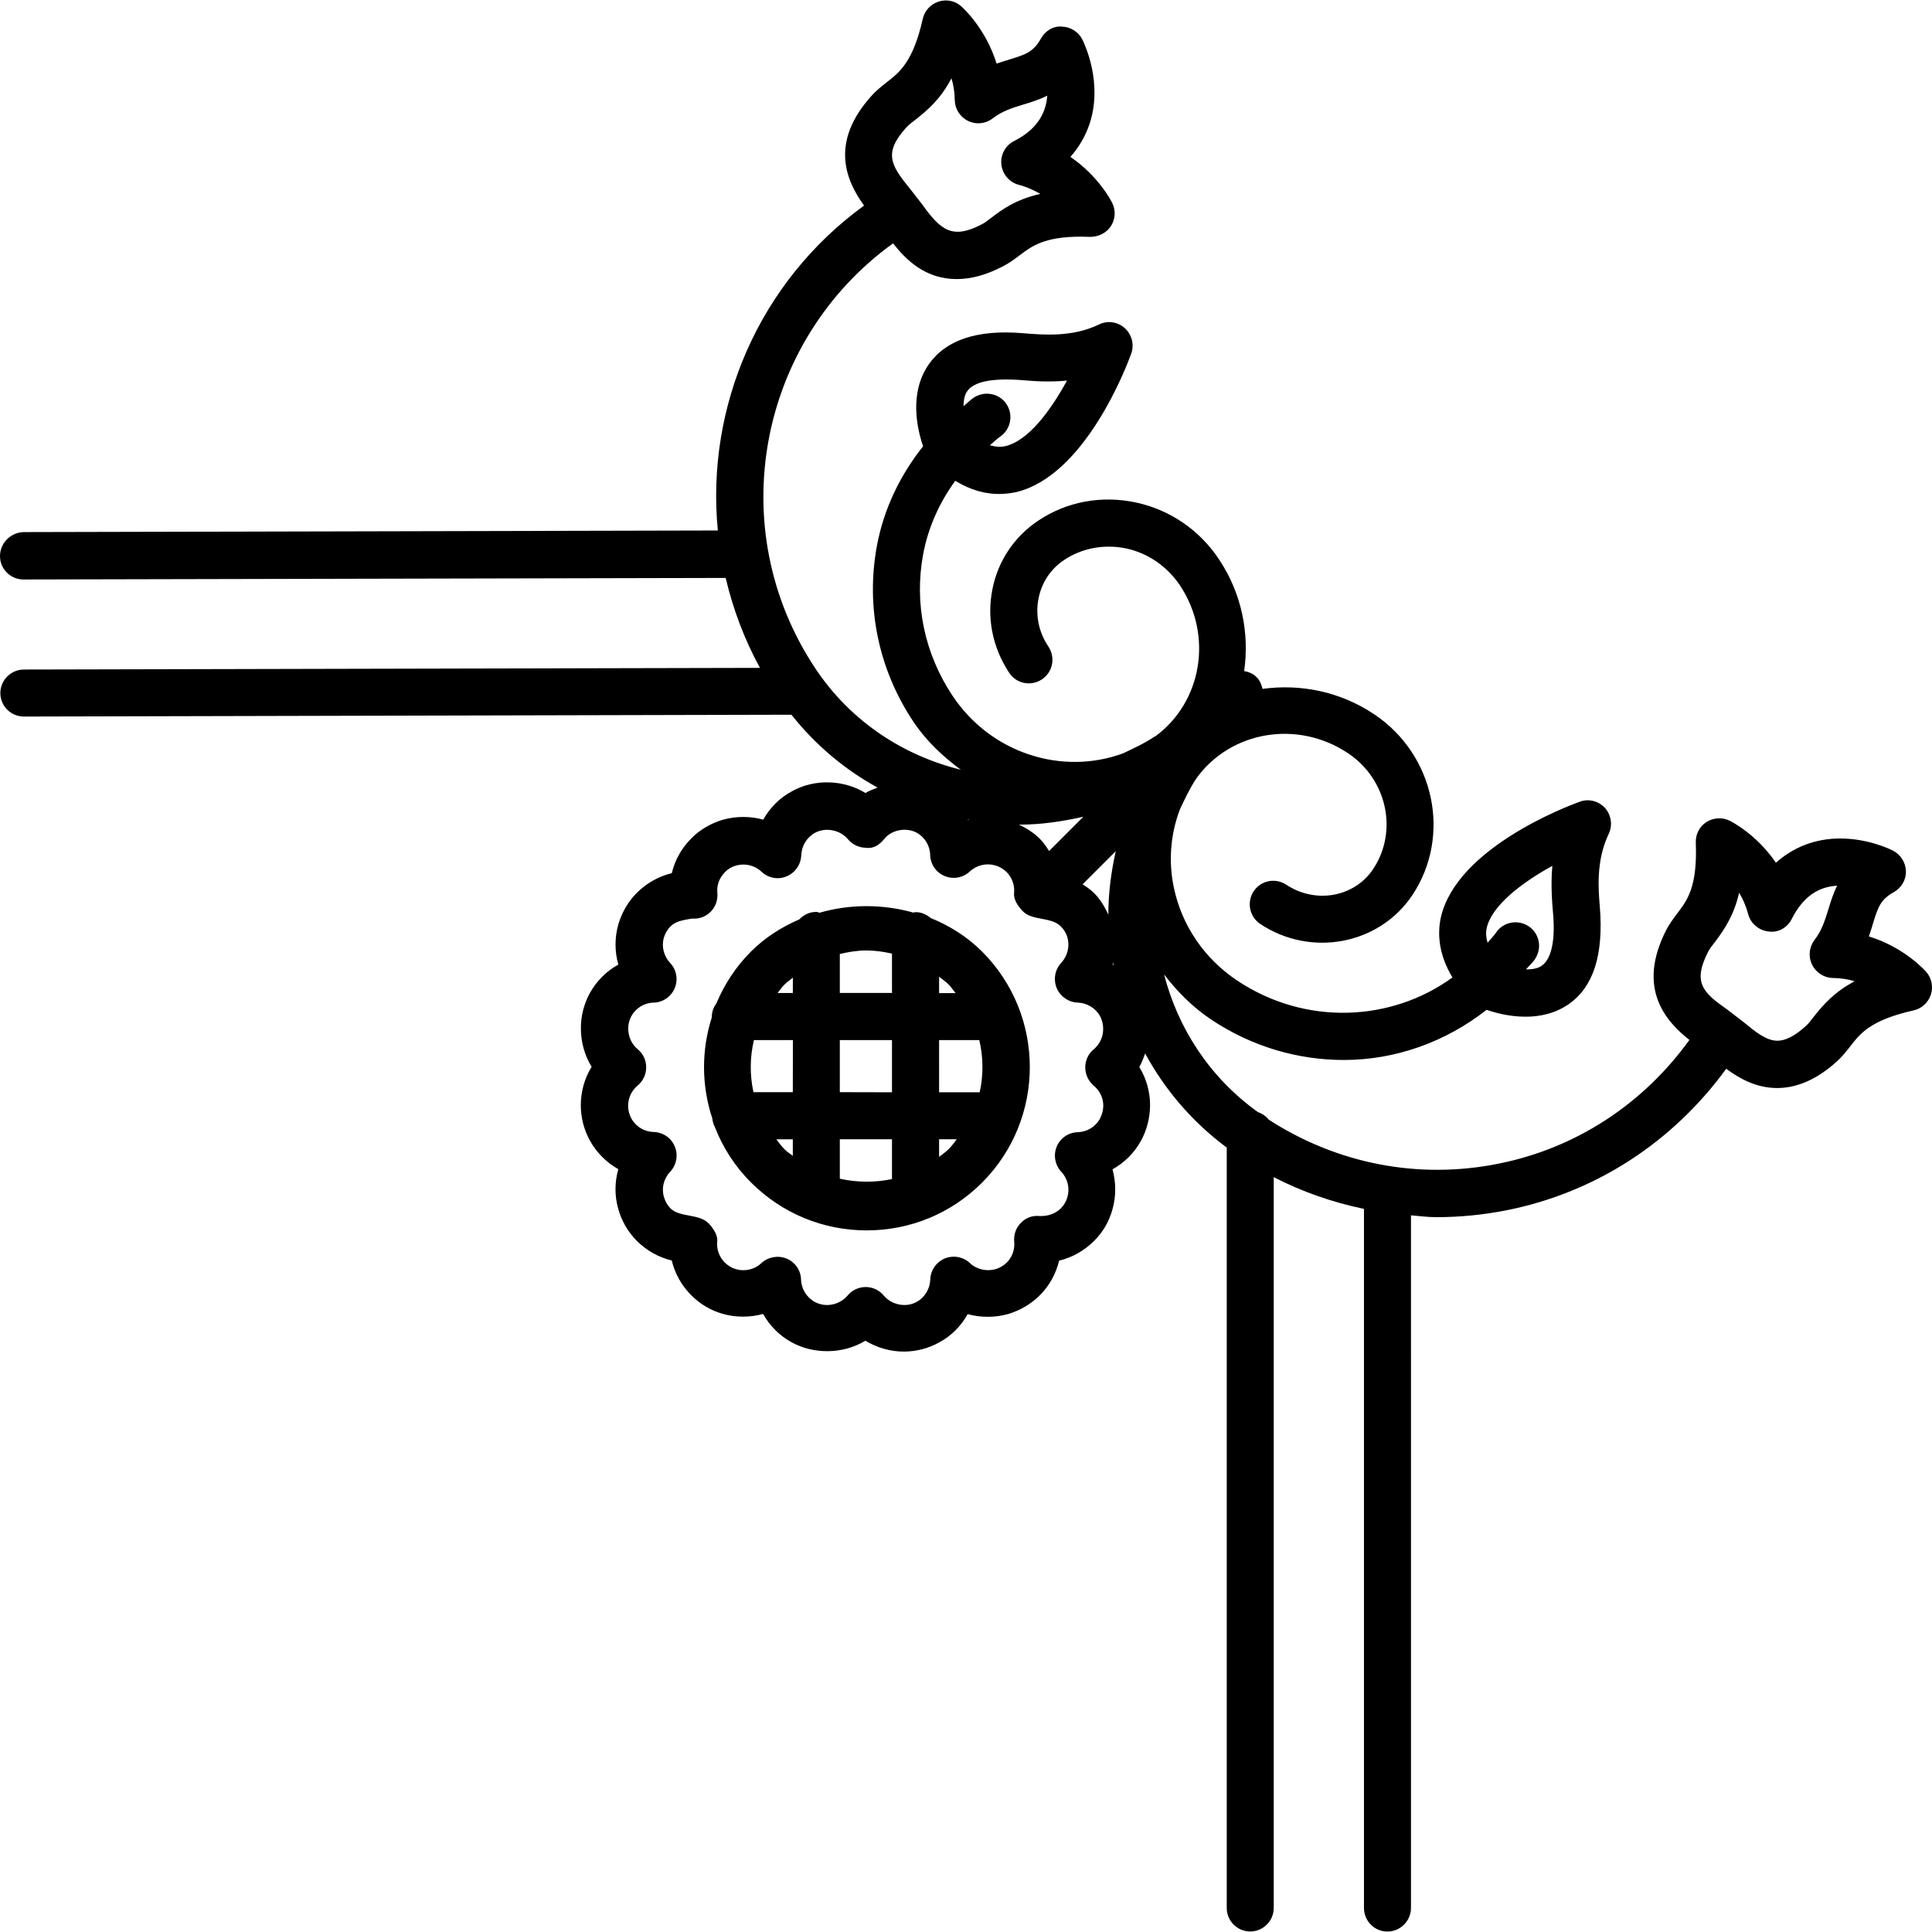 <?xml version="1.0" encoding="iso-8859-1"?>
<!-- Generator: Adobe Illustrator 16.0.0, SVG Export Plug-In . SVG Version: 6.00 Build 0)  -->
<!DOCTYPE svg PUBLIC "-//W3C//DTD SVG 1.1//EN" "http://www.w3.org/Graphics/SVG/1.1/DTD/svg11.dtd">
<svg version="1.1" id="Capa_1" xmlns="http://www.w3.org/2000/svg" xmlns:xlink="http://www.w3.org/1999/xlink" x="0px" y="0px"
	 width="177.283px" height="177.283px" viewBox="0 0 177.283 177.283" style="enable-background:new 0 0 177.283 177.283;"
	 xml:space="preserve">
<g>
	<g>
		<path d="M74.909,83.676c-0.617,0-1.166,0.27-1.561,0.686c-1.619,0.702-3.143,1.656-4.427,2.943
			c-1.406,1.402-2.452,3.031-3.178,4.751c-0.248,0.343-0.424,0.759-0.424,1.224c0,0.021,0.005,0.037,0.005,0.053
			c-0.973,3.032-0.962,6.265,0.037,9.297c0.031,0.274,0.103,0.538,0.227,0.77c0.73,1.872,1.83,3.618,3.338,5.115
			c2.829,2.827,6.597,4.388,10.6,4.388c4,0,7.766-1.556,10.595-4.388c5.835-5.843,5.835-15.351,0-21.193
			c-1.366-1.366-2.985-2.379-4.726-3.085c-0.372-0.322-0.846-0.538-1.376-0.538c-0.077,0-0.135,0.037-0.211,0.042
			c-2.813-0.791-5.812-0.791-8.62,0.016C75.085,83.713,75.006,83.676,74.909,83.676z M72.75,106.062
			c-0.261-0.2-0.541-0.374-0.778-0.622c-0.282-0.274-0.493-0.58-0.73-0.896h1.508V106.062L72.75,106.062z M72.75,100.219h-3.612
			c-0.345-1.571-0.33-3.206,0.042-4.777h3.576L72.75,100.219L72.75,100.219z M72.75,91.118h-1.395
			c0.211-0.254,0.385-0.533,0.622-0.765c0.237-0.243,0.517-0.417,0.778-0.639L72.75,91.118L72.75,91.118z M86.173,89.625
			c0.298,0.242,0.614,0.453,0.891,0.728c0.232,0.242,0.412,0.521,0.62,0.774h-1.511V89.625z M86.173,95.442h3.688
			c0.372,1.571,0.388,3.206,0.037,4.788h-3.726V95.442z M86.173,104.539h1.619c-0.237,0.311-0.448,0.611-0.729,0.896
			c-0.276,0.279-0.588,0.479-0.891,0.722V104.539L86.173,104.539z M77.063,87.537c0.794-0.185,1.608-0.321,2.447-0.321
			c0.799,0,1.577,0.115,2.339,0.29v3.606h-4.786V87.537z M77.063,95.442h4.786v4.788l-4.786-0.011V95.442z M77.063,104.539h4.786
			v3.654c-1.577,0.332-3.214,0.316-4.786-0.032V104.539z"/>
		<path d="M0,51.029c0,1.191,0.967,2.146,2.16,2.146c0,0,0,0,0.005,0l64.423-0.143c0.665,2.816,1.695,5.605,3.148,8.253
			l-67.55,0.153c-1.192,0.005-2.154,0.986-2.154,2.152c0,1.202,0.968,2.162,2.162,2.162l0,0l70.427-0.169
			c2.233,2.806,4.923,5.057,7.91,6.687c-0.38,0.147-0.768,0.285-1.113,0.496c-2.02-1.234-4.699-1.318-6.776-0.143
			c-1.107,0.596-2.004,1.514-2.608,2.589c-1.184-0.327-2.468-0.332-3.715,0.011c-1.118,0.338-2.117,0.928-2.874,1.703
			c-0.902,0.892-1.519,1.999-1.798,3.196c-1.195,0.29-2.294,0.896-3.201,1.798c-0.789,0.786-1.358,1.751-1.708,2.9
			c-0.346,1.234-0.335,2.505,0,3.691c-1.078,0.596-1.991,1.498-2.613,2.615c-0.551,1.013-0.835,2.142-0.82,3.249
			c0,1.261,0.345,2.479,0.984,3.518c-0.644,1.038-0.994,2.262-0.994,3.522c0,1.123,0.285,2.241,0.836,3.248
			c0.617,1.113,1.529,2.015,2.607,2.621c-0.34,1.191-0.351,2.463,0,3.665c0.303,1.092,0.891,2.104,1.714,2.933
			c0.896,0.886,1.996,1.497,3.19,1.782c0.285,1.196,0.896,2.294,1.782,3.18c0.81,0.822,1.788,1.402,2.9,1.719
			c1.208,0.343,2.516,0.333,3.697,0.006c0.606,1.075,1.503,1.993,2.61,2.595c2.006,1.117,4.72,1.117,6.776-0.138
			c1.052,0.633,2.268,0.997,3.531,0.997c1.145,0,2.272-0.296,3.246-0.844c1.113-0.596,2.009-1.509,2.613-2.595
			c1.189,0.332,2.497,0.332,3.705-0.005c1.092-0.333,2.072-0.887,2.916-1.725c0.881-0.881,1.487-1.988,1.767-3.175
			c1.187-0.285,2.283-0.896,3.18-1.782c0.812-0.791,1.393-1.767,1.709-2.896c0.354-1.229,0.337-2.51,0.011-3.702
			c1.086-0.606,2.004-1.508,2.615-2.626c0.538-0.97,0.817-2.083,0.833-3.248c0-1.261-0.348-2.474-0.991-3.522
			c0.232-0.38,0.38-0.802,0.538-1.24c1.798,3.312,4.292,6.266,7.488,8.639v69.772c0,1.192,0.97,2.162,2.156,2.162
			s2.157-0.976,2.157-2.162v-67.057c2.632,1.354,5.41,2.314,8.279,2.911v64.151c0,1.191,0.96,2.162,2.151,2.162
			c1.187,0,2.162-0.976,2.162-2.162V111.52c0.771,0.063,1.54,0.169,2.31,0.169c2.173,0,4.351-0.211,6.519-0.644
			c8.185-1.645,15.219-6.275,20.097-12.973c1.229,0.902,2.753,1.767,4.678,1.767c1.841,0,3.681-0.817,5.469-2.431
			c0.448-0.406,0.833-0.875,1.239-1.397c0.917-1.187,1.866-2.41,5.812-3.296c0.738-0.164,1.339-0.712,1.582-1.445
			c0.231-0.717,0.079-1.503-0.422-2.088c-0.111-0.111-1.983-2.246-5.269-3.254c0.153-0.427,0.279-0.833,0.391-1.224
			c0.442-1.439,0.669-2.151,1.903-2.842c0.696-0.385,1.129-1.129,1.107-1.925c-0.021-0.786-0.475-1.514-1.187-1.883
			c-0.227-0.116-2.263-1.113-4.847-1.113c-2.268,0-4.281,0.786-5.896,2.225c-1.793-2.631-4.113-3.791-4.239-3.854
			c-0.676-0.338-1.487-0.29-2.136,0.121c-0.639,0.411-1.008,1.129-0.976,1.904c0.158,4.05-0.786,5.279-1.688,6.46
			c-0.391,0.527-0.749,1.012-1.023,1.54c-2.753,5.379-0.021,8.396,2.125,10.089c-4.239,5.874-10.389,9.935-17.534,11.358
			c-7.33,1.472-14.786,0.011-21.062-4.039c-0.264-0.327-0.602-0.56-1.013-0.707c-4.419-3.175-7.319-7.678-8.596-12.624
			c1.202,1.571,2.615,3,4.318,4.139c3.761,2.511,8,3.713,12.182,3.713c4.741,0,9.34-1.656,13.095-4.604
			c0.817,0.285,2.119,0.633,3.586,0.633c1.308,0,2.731-0.295,3.976-1.171c2.226-1.577,3.186-4.467,2.827-8.928
			c-0.132-1.566-0.364-4.198,0.812-6.671c0.38-0.791,0.243-1.729-0.337-2.384c-0.591-0.644-1.52-0.886-2.342-0.564
			c-1.149,0.417-11.274,4.24-12.72,10.61c-0.306,1.393-0.253,3.333,1.065,5.506c-5.611,4.081-13.5,4.456-19.754,0.284
			c-2.996-1.998-5.062-5.02-5.801-8.479c-0.527-2.452-0.316-4.92,0.527-7.183c0.458-0.98,0.917-1.967,1.534-2.895
			c3.127-4.34,9.276-5.4,13.911-2.305c3.581,2.389,4.614,7.156,2.31,10.626c-1.714,2.589-5.289,3.222-7.968,1.445
			c-0.997-0.659-2.331-0.401-2.995,0.59c-0.665,1.002-0.391,2.342,0.596,3.006c4.646,3.091,10.911,1.909,13.953-2.631
			c3.629-5.453,2.052-12.91-3.507-16.617c-3.143-2.099-6.792-2.795-10.235-2.32c-0.09-0.39-0.242-0.78-0.543-1.075
			c-0.327-0.333-0.718-0.48-1.14-0.564c0.485-3.459-0.211-7.104-2.314-10.257c-1.788-2.689-4.504-4.541-7.62-5.21
			c-3.153-0.67-6.35-0.09-8.986,1.682c-2.173,1.461-3.665,3.676-4.177,6.255c-0.54,2.668,0.011,5.399,1.54,7.699
			c0.665,1.007,2.015,1.255,2.995,0.596c1.002-0.665,1.266-2.004,0.602-3.001c-0.896-1.329-1.213-2.905-0.907-4.445
			c0.296-1.466,1.129-2.7,2.342-3.507c1.677-1.118,3.702-1.466,5.685-1.065c2.015,0.433,3.766,1.646,4.936,3.375
			c3.085,4.625,2.025,10.758-2.277,13.891c-0.006-0.005-0.017-0.005-0.026-0.005c-0.929,0.623-1.915,1.076-2.906,1.545
			c-5.558,2.051-12.113,0.026-15.644-5.279c-2.581-3.876-3.536-8.464-2.705-12.962c0.464-2.51,1.511-4.788,2.953-6.771
			c1.463,0.902,2.829,1.213,3.997,1.213c0.562,0,1.073-0.069,1.526-0.158c6.381-1.456,10.21-11.581,10.621-12.719
			c0.295-0.817,0.063-1.735-0.58-2.336c-0.654-0.59-1.604-0.733-2.384-0.337c-2.457,1.181-5.094,0.949-7.024,0.791
			c-4.121-0.338-7.003,0.611-8.569,2.837c-1.859,2.637-1.081,5.97-0.541,7.541c-2.091,2.637-3.602,5.717-4.24,9.149
			c-1.036,5.611,0.153,11.354,3.365,16.147c1.194,1.782,2.71,3.185,4.337,4.388c-5.266-1.298-10.099-4.419-13.339-9.281
			c-8.554-12.836-5.287-30.059,7.122-39.023c1.189,1.523,2.966,3.28,5.837,3.28c1.34,0,2.724-0.379,4.234-1.166
			c0.549-0.274,1.023-0.622,1.546-1.018c1.107-0.833,2.246-1.709,5.632-1.709l0.838,0.021c0.723,0,1.477-0.332,1.898-0.981
			c0.417-0.633,0.465-1.445,0.127-2.13c-0.063-0.132-1.229-2.447-3.839-4.229c0.791-0.891,1.382-1.914,1.761-3.037
			c1.239-3.771-0.464-7.32-0.664-7.731c-0.358-0.712-1.086-1.165-1.883-1.187c-0.796-0.073-1.54,0.401-1.925,1.107
			c-0.686,1.229-1.424,1.461-2.858,1.904c-0.374,0.116-0.78,0.231-1.205,0.385c-1.004-3.265-3.132-5.157-3.245-5.263
			c-0.572-0.507-1.371-0.665-2.091-0.422c-0.723,0.237-1.269,0.833-1.435,1.571c-0.892,3.95-2.117,4.904-3.307,5.822
			c-0.512,0.401-0.98,0.786-1.392,1.239c-3.931,4.356-2.278,7.884-0.691,10.078c-9.708,7.061-14.515,18.536-13.418,29.816
			L2.17,48.825C0.973,48.861,0,49.832,0,51.029z M156.737,87.341c0.158-0.316,0.391-0.585,0.622-0.891
			c0.907-1.203,1.757-2.489,2.226-4.53c0.338,0.559,0.633,1.218,0.828,1.962c0.227,0.854,0.976,1.498,1.872,1.593
			c0.918,0.137,1.745-0.369,2.146-1.182c0.98-1.925,2.336-2.921,4.15-3.021c-0.38,0.754-0.602,1.503-0.812,2.183
			c-0.316,1.012-0.585,1.909-1.276,2.811c-0.49,0.643-0.569,1.514-0.222,2.246c0.359,0.728,1.092,1.213,1.909,1.229
			c0.738,0.011,1.403,0.111,2.004,0.301c-1.861,0.986-2.879,2.141-3.808,3.328c-0.231,0.311-0.442,0.58-0.706,0.812
			c-0.971,0.876-1.835,1.318-2.579,1.318c-1.018,0-2.062-0.854-3.053-1.677l-1.498-1.149
			C156.294,91.091,155.276,90.195,156.737,87.341z M136.423,85.153c0.465-2.057,3.217-4.16,6.022-5.7
			c-0.158,1.771-0.021,3.343,0.074,4.451c0.2,2.416-0.169,4.092-1.034,4.704c-0.379,0.274-0.901,0.349-1.455,0.349
			c0.264-0.332,0.591-0.586,0.833-0.965c0.665-1.002,0.396-2.342-0.591-2.996c-1.007-0.659-2.341-0.4-3,0.591
			c-0.227,0.338-0.517,0.602-0.765,0.918C136.302,85.86,136.371,85.375,136.423,85.153z M88.759,35.889
			c0.609-0.865,2.268-1.218,5.039-1.007c0.923,0.079,2.399,0.206,4.108,0.042c-1.445,2.653-3.502,5.527-5.685,6.022
			c-0.222,0.048-0.71,0.116-1.39-0.095c0.318-0.243,0.591-0.543,0.925-0.77c0.992-0.665,1.256-2.004,0.602-2.996
			c-0.667-1.007-2.001-1.244-3.001-0.601c-0.345,0.231-0.619,0.538-0.949,0.785C88.419,36.753,88.501,36.248,88.759,35.889z
			 M102.099,88.528c0.021-0.084,0.016-0.163,0.037-0.253c0.016,0.11,0.01,0.2,0.031,0.312
			C102.141,88.56,102.12,88.539,102.099,88.528z M101.704,83.924c-0.338-0.723-0.749-1.424-1.324-1.988
			c-0.321-0.316-0.686-0.564-1.038-0.791l3.042-3.042C101.957,80.017,101.698,81.979,101.704,83.924z M93.53,75.671
			c1.972,0,3.934-0.285,5.885-0.728l-3.148,3.148c-0.258-0.401-0.521-0.797-0.87-1.145c-0.559-0.554-1.223-0.96-1.908-1.281
			C93.498,75.671,93.508,75.671,93.53,75.671z M88.939,75.229c-0.039,0.01-0.082,0.01-0.113,0.021
			c-0.005-0.021-0.023-0.031-0.034-0.047C88.836,75.208,88.878,75.218,88.939,75.229z M84.117,76.41
			c0.743,0.411,1.221,1.202,1.236,2.036c0.021,0.854,0.541,1.619,1.321,1.935c0.796,0.338,1.692,0.164,2.312-0.406
			c0.627-0.59,1.511-0.801,2.339-0.564c0.387,0.11,0.732,0.316,1.033,0.596c0.512,0.522,0.765,1.224,0.696,1.925
			c-0.063,0.606,0.348,1.208,0.77,1.65c0.833,0.928,2.616,0.522,3.513,1.419c0.295,0.295,0.501,0.627,0.611,1.012
			c0.232,0.818,0.011,1.708-0.564,2.336c-0.585,0.622-0.743,1.519-0.422,2.314c0.332,0.78,1.081,1.303,1.925,1.335
			c0.854,0.031,1.646,0.506,2.046,1.233c0.201,0.358,0.296,0.765,0.296,1.182c0,0.738-0.316,1.413-0.865,1.872
			c-0.495,0.4-0.78,1.012-0.78,1.661c0,0.648,0.285,1.255,0.78,1.677c0.56,0.464,0.876,1.139,0.876,1.83
			c-0.006,0.427-0.116,0.833-0.307,1.197c-0.405,0.748-1.17,1.213-2.046,1.244c-0.854,0.021-1.603,0.549-1.925,1.323
			c-0.321,0.791-0.152,1.688,0.428,2.315c0.58,0.606,0.791,1.503,0.559,2.314c-0.116,0.406-0.327,0.755-0.602,1.029
			c-0.475,0.464-1.086,0.728-1.94,0.711c-0.675-0.073-1.276,0.158-1.729,0.628c-0.453,0.454-0.675,1.081-0.611,1.72
			c0.068,0.711-0.19,1.424-0.676,1.914c-0.316,0.301-0.667,0.512-1.055,0.617c-0.804,0.221-1.711,0.025-2.333-0.56
			c-0.62-0.585-1.526-0.743-2.305-0.427c-0.783,0.332-1.308,1.081-1.334,1.93c-0.026,0.85-0.499,1.646-1.252,2.057
			c-0.958,0.543-2.286,0.29-3.019-0.585c-0.411-0.496-1.015-0.78-1.659-0.78c0,0,0,0-0.005,0c-0.643,0.005-1.247,0.289-1.658,0.785
			c-0.675,0.807-1.954,1.16-3.017,0.575c-0.746-0.411-1.226-1.202-1.25-2.052c-0.021-0.844-0.548-1.604-1.331-1.92
			c-0.778-0.316-1.685-0.158-2.308,0.417c-0.614,0.585-1.516,0.791-2.323,0.56c-0.393-0.111-0.738-0.327-1.031-0.607
			c-0.512-0.521-0.768-1.218-0.696-1.924c0.061-0.591-0.351-1.197-0.762-1.646c-0.852-0.938-2.645-0.549-3.521-1.397
			c-0.292-0.301-0.495-0.648-0.609-1.065c-0.24-0.791-0.018-1.688,0.572-2.3c0.583-0.622,0.754-1.529,0.424-2.325
			c-0.327-0.791-1.089-1.303-1.938-1.329c-0.862-0.021-1.63-0.484-2.041-1.233c-0.2-0.364-0.303-0.765-0.303-1.166
			c0-0.728,0.319-1.402,0.88-1.866c0.493-0.406,0.778-1.018,0.778-1.672s-0.285-1.25-0.783-1.661
			c-0.546-0.459-0.865-1.134-0.865-1.898c-0.005-0.385,0.098-0.786,0.293-1.14c0.411-0.748,1.194-1.223,2.041-1.233
			c0.854-0.026,1.611-0.549,1.933-1.334c0.329-0.791,0.163-1.688-0.419-2.305c-0.59-0.633-0.804-1.509-0.585-2.305
			c0.132-0.422,0.343-0.786,0.617-1.049c0.469-0.475,1.123-0.575,1.959-0.722c0.654,0.058,1.271-0.164,1.725-0.623
			c0.448-0.454,0.675-1.086,0.614-1.73c-0.068-0.706,0.185-1.402,0.72-1.925c0.269-0.284,0.614-0.485,1.002-0.585
			c0.807-0.237,1.719-0.021,2.323,0.559c0.617,0.58,1.519,0.771,2.302,0.433c0.788-0.321,1.311-1.076,1.35-1.909
			c0.032-0.88,0.501-1.661,1.253-2.083c0.97-0.527,2.288-0.3,3.035,0.586c0.409,0.49,1.015,0.78,1.656,0.78
			c0.704,0.11,1.25-0.29,1.664-0.791C81.831,76.099,83.199,75.914,84.117,76.41z M83.16,11.7c0.237-0.264,0.53-0.475,0.828-0.707
			c1.192-0.923,2.347-1.951,3.32-3.808c0.179,0.591,0.292,1.255,0.303,1.999c0.011,0.807,0.48,1.55,1.216,1.909
			c0.733,0.363,1.604,0.274,2.252-0.222c0.901-0.691,1.793-0.96,2.811-1.276c0.696-0.206,1.455-0.438,2.204-0.817
			c-0.095,1.435-0.791,3.032-3.037,4.161c-0.797,0.4-1.266,1.255-1.171,2.151c0.095,0.891,0.728,1.635,1.593,1.867
			c0.759,0.195,1.413,0.506,1.982,0.833c-2.299,0.527-3.544,1.46-4.54,2.225c-0.309,0.232-0.583,0.458-0.902,0.606
			c-2.592,1.329-3.67,0.548-5.339-1.788l-1.168-1.503C81.772,15.196,81.021,14.067,83.16,11.7z"/>
	</g>
</g>
<g>
</g>
<g>
</g>
<g>
</g>
<g>
</g>
<g>
</g>
<g>
</g>
<g>
</g>
<g>
</g>
<g>
</g>
<g>
</g>
<g>
</g>
<g>
</g>
<g>
</g>
<g>
</g>
<g>
</g>
</svg>
